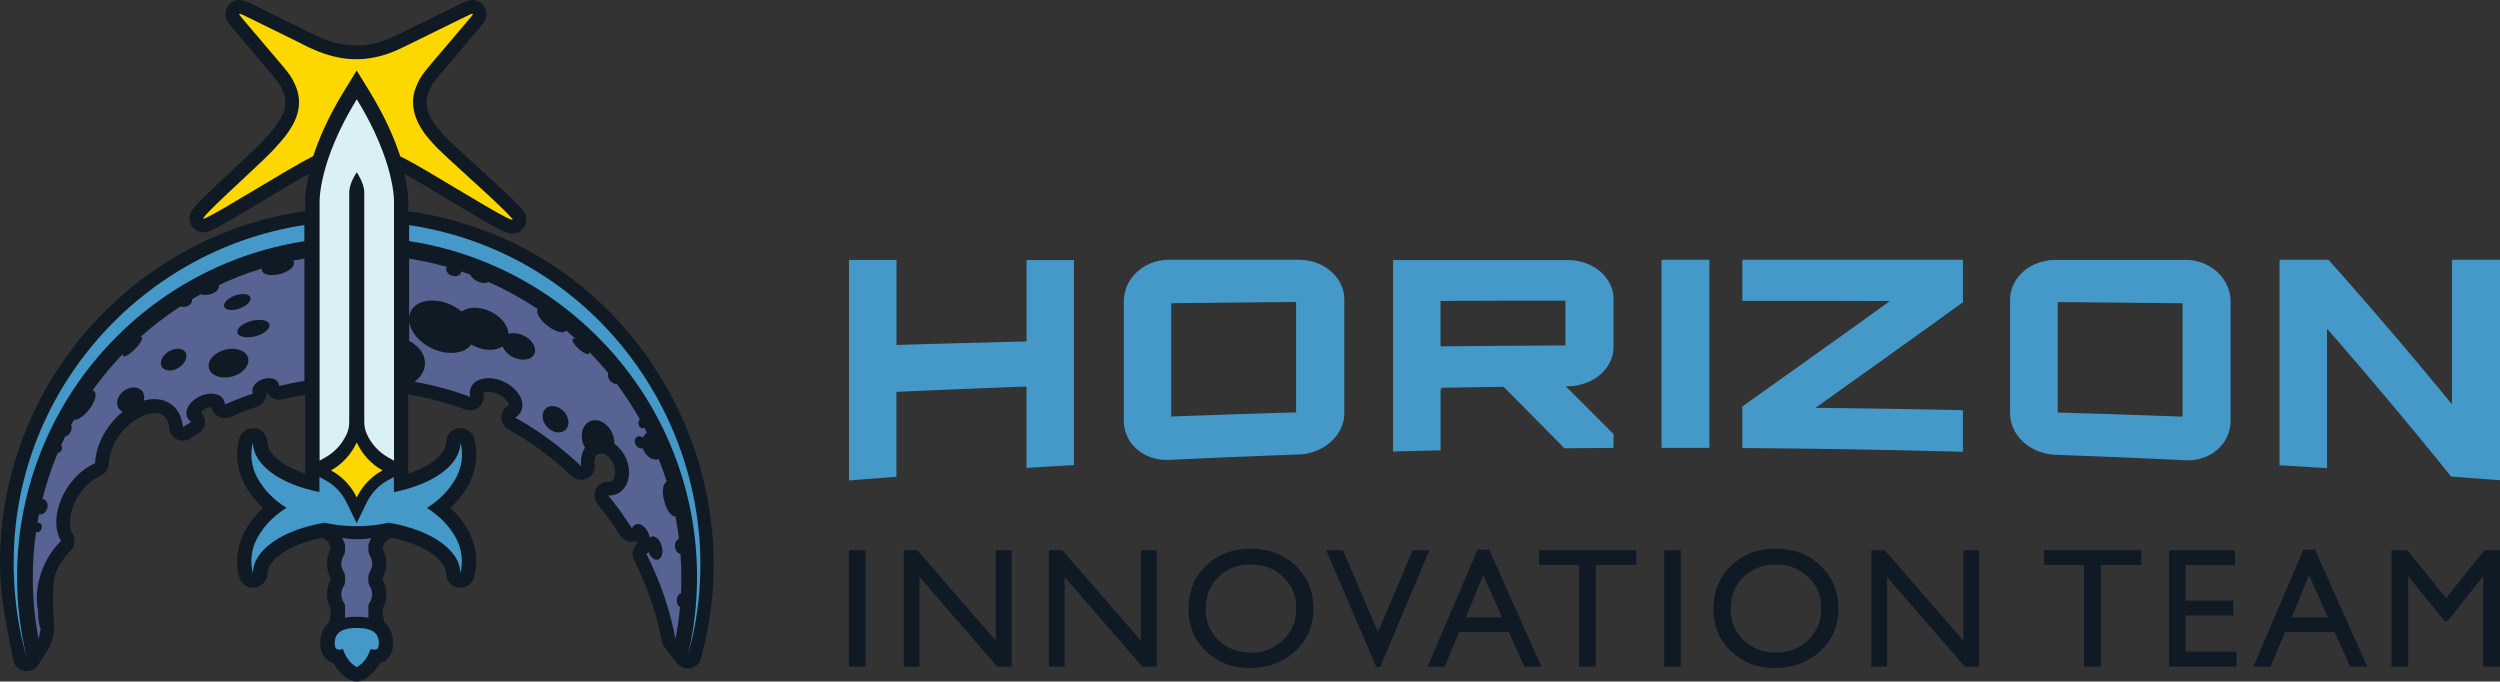 <?xml version="1.0" encoding="UTF-8"?><svg id="Layer_2" xmlns="http://www.w3.org/2000/svg" viewBox="0 0 812.59 221.52"><rect x="0" y="0" width="812.59" height="221.52" fill="#333333" stroke="none"/><g id="Exports"><g id="logo_-_combomark_-_Horizon_-_hoz_stack"><path id="base" d="M212.41,118.91c-18.26-27.45-46.24-45.25-78.78-50.13-.31-.05-.63-.06-.94-.04v-3.02c0-.28.07-3.57-1.24-9.2,3.05,1.67,8.43,4.89,13.69,8.04,7.32,4.38,14.23,8.52,17.48,10.11,1.17.56,2.58,1.24,4.04,1.24,1.01,0,2.05-.33,3.02-1.27,1.38-1.32,1.77-3.34.99-5.14l-.21-.49-.32-.42c-1.8-2.39-6.72-6.91-14.61-14.08-4.82-4.38-10.28-9.35-11.65-11.01l-.21-.24c-2.55-2.68-6.51-7.95-4.41-13.19.98-2.62,2.09-3.93,4.54-6.8l11.36-13.37c2.09-2.47,3.63-4.28,2.69-6.84h0c-.34-1.14-1.16-2.08-2.25-2.57l-.18-.08c-2.12-.94-3.64-.2-6.98,1.44l-17.83,8.76c-2.74,1.35-5.1,2.52-8.02,3.26-2.23.6-4.36.9-6.43.93h-.47c-5.85-.01-11.22-2.12-17.11-5.27l-15.66-7.7c-3.31-1.62-5.02-2.46-7.17-1.32h0c-1.18.55-2.03,1.61-2.32,2.87l-.04.16c-.54,2.38.7,3.84,2.75,6.26l10.09,11.88c.54.65,1.04,1.23,1.5,1.77,2.14,2.51,3.12,3.66,4.11,5.92,1.71,3.87,1.49,7.93-5.21,15.15l-.15.17c-1.6,1.92-6.7,6.67-11.21,10.87-5.48,5.11-10.66,9.93-12.56,12.32l-.26.36c-1.43,2.22-.86,4.34.15,5.59.5.61,2.36,2.51,5.62,1.26l.24-.1c3.1-1.4,9.56-5.26,17.04-9.74,5.3-3.17,10.73-6.41,14.9-8.74-1.31,5.6-1.25,8.85-1.24,9.05v3.14c-.31-.02-.63,0-.94.04-27.83,4.24-53.21,18.6-71.44,40.45C8.38,131.29-1.11,159.17.1,187.68c.3,8.73,4.08,26.25,4.24,26.99.38,1.76,1.78,3.11,3.55,3.43.26.05.53.07.79.07,1.5,0,2.91-.76,3.74-2.05l2.85-4.45c.94-1.47,1.59-3.05,1.91-4.57.01-.05.03-.13.04-.19.29-1.38.4-2.77.31-4.13-.78-12.07.18-15.54.49-16.31,1.17-2.91,2.86-5.48,4.89-7.44,1.49-1.44,1.79-3.72.72-5.49-1.51-2.5-1.29-7.68,2.05-12.73,1.86-2.81,4.3-4.98,6.88-6.12,1.57-.7,2.72-2.14,2.78-3.86.09-3.12,1.44-6.67,3.69-9.72.36-.49.77-.93,1.16-1.39,5.2-5.57,9.96-5.53,10.91-5.46.68.1,1.36.33,1.96.77,1.4,1.03,1.85,2.82,1.97,4.15.09.97.48,1.91,1.14,2.62,1.58,1.69,4.06,1.88,5.83.64.79-.55,1.64-1,2.46-1.5,1.32-.79,2.14-2.22,2.15-3.76.01-1.22-.48-2.38-1.33-3.21.28-.34.77-.78,1.51-1.13.8-.38,1.49-.45,1.93-.45.33,1.59,1.52,2.95,3.22,3.41,1.03.28,2.12.12,3.09-.31,2.77-1.23,5.65-2.35,8.59-3.33,1.21-.4,2.17-1.33,2.66-2.5.28-.66.39-1.37.33-2.08.05-.02.11-.05.17-.07.53,1.04,1.48,1.87,2.72,2.25.77.23,1.58.21,2.36.02,2.33-.57,4.81-1.06,7.35-1.48v25.65c-8.09-2.65-12.29-6.83-12.3-10.14,0-2.34-1.74-4.31-4.05-4.62-2.32-.31-4.5,1.15-5.11,3.41-1.3,4.82-.68,10.17,1.71,14.73,1.56,2.89,3.58,5.49,6.03,7.77-2.46,2.29-4.49,4.89-6.06,7.81-2.37,4.51-2.99,9.87-1.69,14.69.61,2.26,2.79,3.72,5.11,3.41,2.32-.31,4.05-2.28,4.05-4.62,0-4.01,6.25-9.3,17.85-11.58.97.57,1.85,1.24,2.05,1.59.2.57.43,1.08.68,1.54v.6c-.8,1.43-1.22,3.04-1.22,4.68s.43,3.3,1.22,4.68v.59c-.8,1.43-1.22,3.03-1.22,4.68s.41,3.2,1.22,4.66v.77c-.11,1.38-.27,2.69-.42,3.51-1.93,1.68-2.97,4.09-2.97,6.95,0,2.42.79,4.28,2.33,5.5.64.51,1.31.83,1.97,1.01,1.3,2.34,3.11,4.17,5.32,5.37.69.38,1.46.57,2.22.57s1.53-.19,2.22-.57c2.21-1.2,4.01-3.03,5.32-5.37.66-.19,1.33-.51,1.97-1.02,1.55-1.23,2.33-3.08,2.33-5.5,0-2.85-1.04-5.25-2.95-6.94-.17-.91-.35-2.37-.44-3.66v-.61c.8-1.43,1.22-3.03,1.22-4.69s-.43-3.3-1.22-4.69v-.58c.8-1.42,1.22-3.03,1.22-4.69s-.42-3.27-1.22-4.69v-.57c.25-.44.46-.91.62-1.4.24-.41,1.16-1.13,2.16-1.74,11.58,2.29,17.81,7.57,17.81,11.58,0,2.34,1.74,4.31,4.05,4.62,2.32.31,4.5-1.15,5.11-3.41,1.3-4.82.68-10.17-1.71-14.73-1.56-2.89-3.58-5.49-6.03-7.77,2.46-2.29,4.49-4.89,6.06-7.81,2.37-4.51,2.99-9.87,1.69-14.69-.61-2.26-2.79-3.72-5.11-3.41-2.32.31-4.05,2.28-4.05,4.62,0,3.32-4.21,7.49-12.31,10.14v-25.94c.4.21.83.38,1.3.46,5.84,1.03,11.6,2.59,17.12,4.62,1.18.43,2.5.45,3.63-.1,1.92-.94,2.86-3.02,2.4-5-.04-.16-.03-.26-.05-.24.28-.34,2.3-.86,4.92.41,2.62,1.28,3.45,3.19,3.38,3.57,0,0-.04.04-.14.1-.68.4-1.31.93-1.69,1.62-1.28,2.35-.36,4.99,1.69,6.13,7.4,4.12,14.28,9.19,20.44,15.06,1.14,1.08,2.75,1.62,4.27,1.23,2.24-.57,3.61-2.68,3.33-4.86-.14-1.14.04-2.24.48-2.97.69-.6,2.33-1.2,3.95.35.03.03.07.07.1.1.24.24.48.53.71.87.05.07.1.09.15.15.23.33.45.7.65,1.13.63,1.39.82,2.89.52,4.12-.12.5-.43,1.38-1.16,1.71-.22.1-.47.15-.77.12-2.16-.13-4.15,1.33-4.62,3.57-.28,1.34.16,2.73,1.02,3.79,2.58,3.16,4.98,6.5,7.15,9.93.75,1.18,1.95,2.06,3.33,2.22.74.09,1.45,0,2.1-.25.07.28.18.55.3.81-1.55,1.32-2.03,3.55-1.09,5.4,4.21,8.3,7.25,17.13,9.01,26.25.11.78.42,1.52.91,2.14l4.07,5.15c.85,1.08,2.14,1.69,3.48,1.69.27,0,.54-.02.81-.07,1.62-.3,2.94-1.47,3.43-3.04.02-.06.05-.18.07-.23,0,0,0-.01,0-.02h0s0-.04.01-.06c.1-.36.34-1.24.63-2.51,7.93-31.38,2.04-65.08-16.17-92.45ZM108.1,198.77h0c.05.07.1.13.14.2-.05-.06-.1-.13-.15-.2ZM123.74,198.88c.04-.05.08-.11.12-.16h0c-.04.06-.08.11-.12.16Z" style="fill:#101a24;"/><g id="sword"><g id="moon"><path d="M132.98,73.36v5c8.97,1.37,17.7,3.84,26.12,7.4,13.15,5.56,24.96,13.53,35.11,23.67,10.14,10.14,18.11,21.95,23.67,35.11,5.76,13.62,8.68,28.08,8.68,42.99,0,8.62-.98,17.08-2.92,25.32,17.4-62.38-23.38-129.58-90.66-139.68v.18Z" style="fill:#4499c9;"/><path d="M4.54,187.53c.31,9.04,1.74,17.81,4.14,26.2-2.07-8.52-3.13-17.28-3.13-26.2,0-14.91,2.92-29.37,8.68-42.99,5.56-13.15,13.53-24.97,23.67-35.11,10.14-10.14,21.95-18.11,35.11-23.67,8.35-3.53,17.03-5.99,25.92-7.37v-5.25C44.02,81.5,2.11,130.38,4.54,187.53Z" style="fill:#4499c9;"/><path d="M221.34,192.8c.08-1.64.12-3.3.12-4.96,0-2.61-.1-5.2-.29-7.77-.9-.14-1.66-1.1-1.77-2.33-.11-1.2.45-2.27,1.29-2.59-.3-2.46-.68-4.89-1.14-7.29-1.27.19-2.89-2.01-3.67-5.03-.8-3.09-.41-5.86.86-6.21-.78-2.5-1.65-4.96-2.61-7.37-1.85.6-4.05-.72-5.01-3.05-.07-.17-.13-.33-.18-.5-.76.25-1.71-.15-2.24-1.01-.61-.98-.46-2.18.33-2.67.59-.37,1.36-.25,1.98.23.27-.66.7-1.22,1.27-1.58-.28-.56-.56-1.12-.85-1.67-.12.1-.26.16-.41.19-.65.12-1.31-.47-1.47-1.33-.12-.63.06-1.22.43-1.55-2.25-4-4.75-7.83-7.49-11.48-.66.02-1.41-.28-2.01-.88-.79-.79-1.06-1.86-.75-2.63-1.97-2.4-4.04-4.71-6.21-6.93.07.26.07.47-.05.6-.41.45-1.93-.28-3.39-1.61-1.47-1.34-2.33-2.78-1.92-3.23.17-.18.53-.16.99.01-1.02-.93-2.07-1.84-3.12-2.73-.02.03-.04.07-.06.1-.81,1.05-3.52.3-6.05-1.67-2.48-1.93-3.86-4.32-3.14-5.39-5.05-3.39-10.42-6.34-16.04-8.82-.91.54-2.43.44-3.86-.35-.98-.54-1.7-1.3-2.07-2.06-.96-.35-1.92-.69-2.88-1.02,0,.14-.03.28-.08.41-.35,1-1.71,1.43-3.02.96-1.31-.47-2.09-1.65-1.74-2.65.03-.07.07-.13.1-.2-3.98-1.13-8.06-2.02-12.22-2.68v18.94c.07-.6.23-1.18.5-1.74,1.87-3.83,7.91-4.72,13.48-2,1.15.56,2.19,1.24,3.1,1.99,2.18-1.6,5.92-1.68,9.44.04,3.44,1.68,5.66,4.58,5.83,7.24,1.37-.45,3.18-.29,4.91.55,2.83,1.38,4.35,4.07,3.41,6.02-.95,1.94-4.01,2.4-6.84,1.02-1.73-.84-2.96-2.18-3.45-3.53-2.2,1.5-5.85,1.54-9.29-.14-.31-.15-.61-.31-.89-.48-2.29,3.11-7.82,3.69-12.97,1.17-4.12-2.01-6.83-5.43-7.21-8.63v6.3c3.13,1.67,5.15,4.28,5.15,7.22,0,2.33-1.27,4.45-3.36,6.07,6.22,1.1,12.26,2.74,18.05,4.89-.26-1.12-.18-2.22.3-3.2,1.5-3.08,6.36-3.8,10.84-1.61,4.48,2.19,6.9,6.46,5.4,9.54-.42.85-1.09,1.51-1.94,1.99,7.83,4.36,15.05,9.71,21.48,15.85-.28-2.27.16-4.43,1.22-6.05-.11-.2-.22-.42-.32-.63-1.47-3.23-.61-6.79,1.92-7.94,2.53-1.15,5.77.54,7.24,3.77.54,1.18.76,2.4.71,3.54,1.51,1.06,2.83,2.62,3.72,4.56,2.17,4.77.9,10.01-2.84,11.71-.91.41-1.88.57-2.87.52,2.78,3.39,5.35,6.96,7.69,10.68.34-.69.84-1.18,1.48-1.35,1.67-.44,3.61,1.44,4.33,4.19.02.06.03.11.04.17.18-.16.38-.27.61-.33,1.25-.33,2.71,1.08,3.26,3.15.55,2.07-.02,4.02-1.28,4.35-1.12.3-2.41-.81-3.06-2.53-.19.28-.41.51-.66.68,4.37,8.6,7.59,17.89,9.46,27.65.65-3.38,1.13-6.81,1.45-10.29-.55-.41-.95-1.14-1.02-2.01-.11-1.23.48-2.31,1.35-2.61ZM183.8,139.74c-1.5,1.4-4.16.98-5.94-.94-1.78-1.91-2.01-4.6-.52-5.99,1.5-1.4,4.16-.98,5.94.94,1.78,1.91,2.01,4.6.52,5.99Z" style="fill:#576392;"/><path d="M95.28,84.74c.12.15.22.32.26.51.35,1.38-1.69,3.09-4.56,3.83-2.88.74-5.49.23-5.85-1.15-.05-.21-.05-.43,0-.65-4.82,1.47-9.49,3.27-13.99,5.38,0,.02.01.04.02.06.25,1.3-1.22,2.67-3.28,3.06-.96.18-1.89.12-2.62-.14-.97.53-1.92,1.08-2.87,1.64,0,.03.02.05.02.07.2,1.04-.75,2.09-2.12,2.35-.59.11-1.15.05-1.62-.13-4.62,3-9,6.35-13.08,10.01.22-.04.4-.03.5.07.44.44-.57,2.16-2.25,3.85-1.68,1.68-3.41,2.69-3.85,2.25-.14-.14-.12-.42,0-.78-3.58,3.72-6.89,7.7-9.9,11.92.19.03.36.1.5.21,1.05.81.3,3.52-1.67,6.05-1.68,2.15-3.69,3.47-4.9,3.32-.31.54-.61,1.09-.9,1.64.29.66.24,1.56-.21,2.37-.42.75-1.07,1.26-1.73,1.41-.45.93-.89,1.86-1.31,2.8.3.45.41.99.22,1.5-.21.57-.73.95-1.33,1.05-2.02,4.82-3.69,9.83-4.98,14.99.13,0,.27.02.4.05,1.02.29,1.54,1.61,1.16,2.95s-1.51,2.2-2.53,1.91c-.04-.01-.08-.04-.12-.05-.19.96-.37,1.92-.53,2.88.2-.07.41-.1.61-.04.64.18.96,1.01.73,1.85-.24.84-.95,1.38-1.58,1.2-.07-.02-.14-.05-.21-.09-.69,4.88-1.06,9.87-1.06,14.94,0,6.79.65,13.44,1.88,19.87.2-1.06.43-2.1.66-3.15-.51-1.55-.8-3.27-.8-5.11,0-.19.01-.38.02-.57-.91-4.13-.49-9.14,1.49-14.07,1.45-3.61,3.54-6.67,5.93-8.98-2.6-4.32-1.91-11.33,2.15-17.47,2.45-3.69,5.66-6.39,8.93-7.8.15-3.86,1.67-8.19,4.55-12.09,1.34-1.81,2.85-3.37,4.46-4.66-.51-.22-.96-.55-1.29-1.01-1.2-1.66-.45-4.25,1.67-5.78,2.12-1.53,4.81-1.42,6.01.24.6.84.71,1.91.4,2.96,3.32-.91,6.53-.58,8.99,1.23,2.24,1.65,3.48,4.28,3.76,7.35.9-.57,1.81-1.12,2.72-1.67-.56-.35-1.01-.82-1.29-1.4-1.07-2.25.72-5.34,4-6.9,3.28-1.56,6.81-1,7.88,1.25.21.44.31.92.31,1.41,2.97-1.32,6.02-2.51,9.14-3.56-.03-.07-.06-.13-.09-.2-.58-1.61.86-3.6,3.2-4.44,2.35-.84,4.72-.22,5.29,1.4.09.25.13.51.12.77,2.69-.66,5.43-1.2,8.2-1.64v-39.75c-1.22.2-2.44.41-3.65.65ZM58.09,119.51c-2.11,1.32-4.56,1.22-5.47-.23-.91-1.45.07-3.7,2.18-5.02,2.11-1.32,4.56-1.22,5.47.23.91,1.45-.07,3.7-2.18,5.02ZM76.37,96.06c2.35-.84,4.59-.57,5.01.59.42,1.17-1.15,2.79-3.49,3.63-2.35.84-4.59.57-5.01-.59-.42-1.17,1.15-2.8,3.49-3.63ZM75.43,122.39c-3.51.93-6.87-.27-7.51-2.68-.64-2.41,1.69-5.12,5.2-6.04,3.51-.93,6.87.27,7.51,2.68s-1.69,5.12-5.2,6.04ZM83.02,109.29c-2.88.74-5.49.23-5.85-1.15-.35-1.38,1.69-3.09,4.56-3.83,2.88-.74,5.49-.23,5.85,1.15.35,1.38-1.69,3.09-4.56,3.83Z" style="fill:#576392;"/></g><g id="star"><path d="M166.61,71.27c-3.17-4.2-22.79-20.87-26.14-24.95-4.82-5.08-7.84-11.58-5.34-17.8,1.44-3.85,3.2-5.59,6.55-9.58,3.11-3.65,6.5-7.65,9.56-11.25,1.53-1.8,2.54-2.94,2.44-3.17-.08-.27-1.46.44-3.87,1.62-4.63,2.27-12.63,6.21-17.03,8.37-2.95,1.45-5.63,2.79-9.01,3.66-10.09,2.72-18.36.04-27.12-4.65-4.89-2.41-10.34-5.08-15.14-7.44-2.18-1.07-3.5-1.73-3.72-1.6-.26.12.66,1.16,2.16,2.93,3.09,3.63,6.56,7.72,9.71,11.42,3.17,3.79,4.76,5.32,6.27,8.74,3.27,7.37-.12,13.61-6.01,19.96-3.65,4.37-20.39,18.95-23.7,23.11-.32.49-.1.5.45.29,5.67-2.56,26.21-15.66,35.15-20.21,1.86-5.7,4.91-12.81,9.95-21.02l4.17-6.79,4.17,6.79c5.07,8.26,8.13,15.41,9.99,21.12.6.29,1.2.59,1.78.9,5.35,2.63,26.72,16.03,32.67,18.94,1.56.75,2.24,1.03,2.05.59Z" style="fill:#fdd700;"/></g><g id="straight_blade"><path d="M115.96,32.27c-12.52,20.4-12.08,33.29-12.08,33.29v84.17l1.91-1.08c3-1.69,5.36-4.26,6.84-7.44.58-1.25.88-2.6.88-3.99V62.51c0-3,2.45-6.51,2.45-6.51,0,0,2.44,3.51,2.44,6.51v74.82c.02,1.34.32,2.66.89,3.88.74,1.59,1.7,3.03,2.85,4.28,1.15,1.25,2.49,2.32,3.99,3.16l1.93,1.09v-84.18s.44-12.9-12.08-33.29Z" style="fill:#dbf0f5;"/></g><path id="grip" d="M120.24,185.79c.46-.75.73-1.63.73-2.58s-.26-1.82-.73-2.58c-.32-.52-.5-1.18-.5-1.85v-1.09c0-.68.18-1.34.5-1.86.18-.29.31-.6.43-.92-2.17.38-5.32.58-9.45-.06.12.34.27.67.45.98.32.52.49,1.18.49,1.86v1.09c0,.67-.17,1.33-.49,1.85-.46.75-.73,1.64-.73,2.58s.27,1.83.73,2.58c.32.53.49,1.18.49,1.86v1.09c0,.67-.17,1.33-.49,1.86-.46.75-.73,1.63-.73,2.58,0,1.1.37,2.12.98,2.94.17.21.24.51.24.82v3.86c1.11-.23,2.36-.34,3.79-.34s2.68.11,3.79.34v-3.86c0-.31.09-.61.25-.82.61-.83.97-1.84.97-2.94,0-.95-.26-1.83-.73-2.58-.32-.53-.5-1.18-.5-1.86v-1.09c0-.67.18-1.33.5-1.86Z" style="fill:#576392;"/><g id="hilt"><path d="M138.74,165.09c3.91-2.42,7.3-5.69,9.61-9.98,1.83-3.48,2.31-7.61,1.31-11.31,0,7.37-8.99,13.66-21.63,16.15v-4.9l-1.78.96-.2.11c-.4.22-.79.45-1.14.68-.11.07-.22.15-.33.22-.07.05-.13.09-.2.14-.24.17-.47.35-.7.53-.66.54-1.28,1.13-1.86,1.77,0,0,0,0-.01,0-1.02,1.13-1.9,2.42-2.58,3.82l-3.3,6.76-3.3-6.76c-.68-1.4-1.56-2.69-2.58-3.82,0,0,0,0-.01,0-.58-.64-1.19-1.24-1.86-1.78-.23-.18-.46-.36-.7-.53-.03-.02-.06-.04-.09-.06-.14-.1-.29-.2-.44-.3-.06-.04-.13-.08-.19-.12-.31-.2-.62-.39-.95-.56l-1.98-1.07v4.89c-12.63-2.49-21.61-8.78-21.62-16.15-1,3.7-.51,7.83,1.31,11.31,2.31,4.29,5.7,7.55,9.61,9.98-3.91,2.42-7.3,5.69-9.61,9.98-1.83,3.48-2.31,7.61-1.31,11.31,0-7.68,9.76-14.19,23.23-16.45,1.51.33,3.02.58,4.5.77,3.15.37,8.1.63,13.66-.25.93-.15,1.85-.32,2.79-.52,13.48,2.26,23.23,8.77,23.23,16.45,1-3.7.51-7.83-1.31-11.31-2.31-4.29-5.7-7.55-9.61-9.98Z" style="fill:#4499c9;"/></g><g id="Star_Core"><path d="M109.63,154.17c2.68,1.9,4.84,4.48,6.32,7.51,1.48-3.03,3.65-5.61,6.32-7.51.2-.14.4-.28.61-.42.46-.3.94-.58,1.43-.85-3.65-2.06-6.57-5.23-8.36-9.09-1.79,3.86-4.71,7.04-8.36,9.09.49.26.96.55,1.41.84.22.15.43.29.63.43Z" style="fill:#fdd700;"/></g><g id="pommel"><path d="M111.49,210.98c.61,1.91,1.87,4.46,4.47,5.87,2.59-1.41,3.86-3.96,4.47-5.87,1.65.39,2.72.36,2.72-1.92,0-3.97-3.22-4.95-7.18-4.95s-7.18.98-7.18,4.95c0,2.28,1.06,2.31,2.72,1.92Z" style="fill:#4499c9;"/></g></g><g id="txt_-_horizon"><path d="M349.08,84.44c0,1.4,0,2.77,0,4.11,0,1.33,0,2.64,0,3.91,0,1.27,0,2.51,0,3.73,0,1.22,0,2.41,0,3.58,0,1.17,0,2.32,0,3.45,0,1.13,0,2.25,0,3.35s0,2.19,0,3.27c0,1.08,0,2.14,0,3.21,0,1.06,0,2.12,0,3.17,0,1.05,0,2.11,0,3.16,0,1.05,0,2.11,0,3.17,0,1.06,0,2.13,0,3.21,0,1.08,0,2.16,0,3.27,0,1.1,0,2.22,0,3.35,0,1.13,0,2.28,0,3.45,0,1.17,0,2.36,0,3.58,0,1.22,0,2.46,0,3.73,0,1.27,0,2.57,0,3.91s0,2.7,0,4.11c-1.23.07-2.34.13-3.38.2s-2,.12-2.94.17c-.94.06-1.85.11-2.79.17-.94.06-1.9.11-2.94.18-1.04.06-2.15.13-3.38.21,0-1.32,0-2.57,0-3.74,0-1.18,0-2.3,0-3.37,0-1.08,0-2.11,0-3.12,0-1.01,0-2.01,0-3,0-.99,0-1.99,0-3,0-1.01,0-2.05,0-3.12,0-1.08,0-2.19,0-3.37,0-1.18,0-2.42,0-3.74-1.41.05-2.76.1-4.06.15-1.3.05-2.55.1-3.77.15s-2.39.09-3.53.14c-1.14.05-2.26.09-3.36.13-1.1.04-2.17.09-3.24.13s-2.12.09-3.18.13c-1.06.04-2.11.09-3.18.13-1.07.04-2.14.09-3.24.14s-2.21.09-3.36.14c-1.14.05-2.32.1-3.53.15-1.21.05-2.47.11-3.77.17-1.3.06-2.65.12-4.06.18,0,1.38,0,2.67,0,3.9,0,1.23,0,2.39,0,3.52s0,2.2,0,3.26c0,1.06,0,2.09,0,3.13,0,1.04,0,2.07,0,3.13,0,1.06,0,2.14,0,3.26s0,2.29,0,3.52c0,1.23,0,2.52,0,3.9-1.23.09-2.34.17-3.38.25s-2,.15-2.93.22c-.94.07-1.85.14-2.79.21s-1.9.15-2.93.23c-1.04.08-2.14.17-3.38.26v-12.03c0-1.25,0-2.48,0-3.68v-40.24c0-1.2,0-2.43,0-3.68v-12.03h15.43c0,1.38,0,2.67,0,3.9,0,1.23,0,2.39,0,3.52s0,2.2,0,3.26,0,2.09,0,3.13c0,1.04,0,2.07,0,3.13s0,2.14,0,3.26,0,2.29,0,3.52c0,1.23,0,2.52,0,3.9,1.41-.04,2.76-.08,4.06-.12,1.3-.04,2.55-.07,3.77-.11,1.21-.03,2.39-.07,3.53-.1,1.15-.03,2.26-.06,3.36-.09,1.1-.03,2.17-.06,3.24-.09,1.07-.03,2.12-.06,3.18-.09s2.11-.06,3.18-.08c1.07-.03,2.14-.06,3.24-.08,1.1-.03,2.21-.06,3.36-.09s2.32-.06,3.53-.09c1.21-.03,2.47-.06,3.77-.09,1.3-.03,2.65-.07,4.06-.1,0-1.32,0-2.57,0-3.74,0-1.18,0-2.3,0-3.37s0-2.11,0-3.12c0-1.01,0-2.01,0-3,0-.99,0-1.99,0-3,0-1.01,0-2.05,0-3.12,0-1.08,0-2.19,0-3.37,0-1.18,0-2.42,0-3.74h15.43Z" style="fill:#4499c9;"/><path d="M422.24,84.44c1.34,0,2.65.16,3.89.46,1.24.3,2.42.74,3.51,1.3,1.09.56,2.09,1.24,2.98,2.02s1.67,1.65,2.31,2.61c.64.96,1.15,1.99,1.49,3.08.35,1.09.53,2.25.53,3.44,0,1.34,0,2.63,0,3.86,0,1.23,0,2.42,0,3.56,0,1.14,0,2.25,0,3.33,0,1.08,0,2.13,0,3.16,0,1.03,0,2.05,0,3.06,0,1.01,0,2.02,0,3.03,0,1.01,0,2.03,0,3.06,0,1.03,0,2.08,0,3.16,0,1.08,0,2.18,0,3.33,0,1.14,0,2.33,0,3.56,0,1.23,0,2.52,0,3.86,0,1.02-.14,2.02-.4,2.98-.26.96-.64,1.88-1.12,2.75-.48.87-1.07,1.69-1.75,2.45-.68.76-1.45,1.45-2.29,2.07-.84.62-1.76,1.16-2.74,1.61-.98.45-2.01.82-3.09,1.08-1.08.26-2.2.42-3.36.46-1.41.05-2.76.1-4.05.15-1.3.05-2.55.09-3.76.14-1.21.05-2.38.09-3.53.14-1.14.04-2.26.09-3.35.13-1.09.04-2.17.09-3.23.13-1.06.04-2.12.09-3.18.13s-2.11.09-3.18.13c-1.06.05-2.14.09-3.23.14-1.09.05-2.21.1-3.35.15-1.14.05-2.32.1-3.53.16-1.21.06-2.46.11-3.76.17-1.3.06-2.65.12-4.05.19-1.36.07-2.68-.04-3.92-.29s-2.43-.65-3.52-1.18c-1.09-.53-2.09-1.19-2.98-1.96-.89-.77-1.66-1.65-2.3-2.62-.64-.97-1.14-2.03-1.48-3.16-.34-1.13-.52-2.33-.52-3.58,0-1.41,0-2.75,0-4.05,0-1.29,0-2.53,0-3.73,0-1.2,0-2.36,0-3.49,0-1.13,0-2.23,0-3.31,0-1.08,0-2.15,0-3.21,0-1.06,0-2.11,0-3.17s0-2.13,0-3.21c0-1.08,0-2.18,0-3.31,0-1.13,0-2.29,0-3.49,0-1.2,0-2.44,0-3.73s0-2.64,0-4.05c0-1.07.14-2.11.39-3.11.25-1,.63-1.96,1.11-2.86.48-.9,1.06-1.74,1.74-2.51.67-.77,1.44-1.47,2.28-2.09.84-.62,1.76-1.15,2.74-1.59.98-.44,2.02-.78,3.1-1.01,1.09-.23,2.22-.35,3.39-.35h42.2ZM380.68,135.38c1.35-.05,2.65-.1,3.9-.14,1.25-.05,2.45-.09,3.62-.13,1.17-.04,2.29-.08,3.39-.12,1.1-.04,2.17-.08,3.22-.11,1.05-.04,2.09-.07,3.11-.11,1.02-.03,2.04-.07,3.06-.1s2.03-.07,3.06-.1c1.02-.03,2.06-.07,3.11-.1,1.05-.03,2.12-.07,3.22-.1,1.1-.03,2.23-.07,3.39-.1,1.17-.03,2.37-.07,3.62-.11,1.25-.04,2.55-.07,3.9-.11,0-1.44,0-2.8,0-4.11,0-1.31,0-2.55,0-3.76,0-1.21,0-2.37,0-3.5,0-1.13,0-2.24,0-3.33,0-1.09,0-2.17,0-3.24,0-1.08,0-2.15,0-3.24,0-1.09,0-2.2,0-3.33,0-1.13,0-2.3,0-3.5s0-2.45,0-3.76c0-1.31,0-2.67,0-4.11-1.35.01-2.65.02-3.9.03-1.25.01-2.45.02-3.62.03-1.17,0-2.29.02-3.39.03-1.1,0-2.17.02-3.22.03-1.05,0-2.09.02-3.11.03-1.02,0-2.04.02-3.06.03s-2.03.02-3.05.03-2.06.02-3.11.03-2.12.02-3.22.03c-1.1.01-2.23.02-3.39.03-1.17.01-2.37.02-3.62.04-1.25.01-2.55.03-3.9.04,0,1.34,0,2.62,0,3.85,0,1.23,0,2.41,0,3.55s0,2.24,0,3.32c0,1.07,0,2.12,0,3.15,0,1.03,0,2.04,0,3.05,0,1.01,0,2.01,0,3.02,0,1.01,0,2.02,0,3.05,0,1.03,0,2.08,0,3.15,0,1.07,0,2.18,0,3.32,0,1.14,0,2.32,0,3.55,0,1.23,0,2.51,0,3.85Z" style="fill:#4499c9;"/><path d="M524.45,112.9c0,1.15-.19,2.26-.53,3.32s-.86,2.07-1.5,3c-.65.93-1.43,1.79-2.33,2.56s-1.91,1.44-3.01,1.99c-1.1.56-2.29,1-3.54,1.3-1.25.3-2.57.47-3.93.48-.28,0-.42,0-.7,0,.73.72,1.46,1.46,2.2,2.19.74.74,1.48,1.48,2.23,2.22.75.74,1.5,1.49,2.25,2.24.75.75,1.5,1.5,2.25,2.24.75.75,1.49,1.5,2.24,2.24.74.74,1.48,1.48,2.21,2.22.73.74,1.45,1.47,2.16,2.19,0,.9,0,1.58,0,2.25,0,.68,0,1.35,0,2.25-1.27,0-2.42.01-3.49.02-1.07,0-2.07.01-3.03.02s-1.91.02-2.88.02c-.97,0-1.96.02-3.03.03-1.07,0-2.22.02-3.49.03-.99-1-1.92-1.93-2.8-2.82-.88-.89-1.72-1.73-2.52-2.54-.8-.81-1.58-1.59-2.34-2.36-.76-.77-1.5-1.51-2.24-2.26-.74-.75-1.49-1.5-2.24-2.27-.76-.77-1.53-1.55-2.34-2.36-.8-.81-1.64-1.66-2.52-2.55-.88-.89-1.81-1.83-2.8-2.83-1.37.02-2.62.04-3.8.06-1.18.02-2.28.04-3.34.05-1.06.02-2.09.03-3.11.05-1.03.02-2.05.04-3.11.05-1.06.02-2.17.04-3.34.06-1.18.02-2.43.05-3.8.07.2,0,.3.17.3.51,0,0-.2,0-.3-.08,0,1.33,0,2.54,0,3.68,0,1.14,0,2.21,0,3.24,0,1.03,0,2.02,0,3.02,0,.99,0,1.99,0,3.02,0,1.03,0,2.1,0,3.24,0,1.14,0,2.36,0,3.68-1.23.03-2.35.05-3.38.08-1.04.02-2,.05-2.94.07s-1.85.04-2.79.07c-.94.02-1.9.05-2.94.07-1.04.03-2.15.06-3.38.09,0-1.38,0-2.73,0-4.04,0-1.31,0-2.59,0-3.83,0-1.25,0-2.46,0-3.65,0-1.19,0-2.36,0-3.5,0-1.14,0-2.27,0-3.37,0-1.11,0-2.19,0-3.27,0-1.08,0-2.14,0-3.19,0-1.05,0-2.1,0-3.14,0-1.04,0-2.08,0-3.12,0-1.04,0-2.08,0-3.12,0-1.04,0-2.09,0-3.14,0-1.05,0-2.12,0-3.19,0-1.08,0-2.16,0-3.27,0-1.11,0-2.23,0-3.37,0-1.14,0-2.31,0-3.5,0-1.19,0-2.41,0-3.65,0-1.25,0-2.52,0-3.83,0-1.31,0-2.66,0-4.04,1.42,0,2.8,0,4.14,0h3.9c1.27,0,2.5,0,3.7,0h10.24c1.09,0,2.16,0,3.24,0h9.64c1.09,0,2.19,0,3.3,0h14.54c1.34,0,2.71,0,4.13,0,1.36,0,2.68.16,3.93.45,1.25.3,2.44.73,3.54,1.28,1.1.55,2.11,1.22,3,1.98.9.76,1.68,1.62,2.32,2.55.64.93,1.15,1.94,1.5,3s.53,2.17.53,3.32c0,1.26,0,2.4,0,3.46,0,1.06,0,2.05,0,3.01,0,.96,0,1.9,0,2.86,0,.96,0,1.95,0,3.01,0,1.06,0,2.2,0,3.46ZM468.2,112.58c1.35-.01,2.65-.03,3.9-.04,1.25-.01,2.45-.02,3.62-.03,1.17-.01,2.29-.02,3.39-.03,1.1,0,2.17-.02,3.23-.03,1.05,0,2.09-.02,3.11-.02,1.02,0,2.04-.02,3.06-.02,1.02,0,2.03-.01,3.06-.02,1.02,0,2.06-.01,3.11-.02,1.05,0,2.12-.01,3.23-.02,1.1,0,2.23-.01,3.39-.02,1.17,0,2.37-.01,3.62-.02s2.55-.01,3.9-.02c0-1.46,0-2.73,0-3.91s0-2.27,0-3.37,0-2.18,0-3.37c0-1.18,0-2.46,0-3.91-1.35,0-2.65,0-3.9,0s-2.45,0-3.62,0c-1.17,0-2.29,0-3.39,0-1.1,0-2.17,0-3.22,0-1.05,0-2.09,0-3.11,0-1.02,0-2.04,0-3.06.01s-2.03,0-3.06.01-2.06,0-3.11.01c-1.05,0-2.12,0-3.22.01-1.1,0-2.23,0-3.39.01s-2.37.01-3.62.02c-1.25,0-2.55.01-3.9.02,0,1.18,0,2.24,0,3.23s0,1.91,0,2.8c0,.89,0,1.77,0,2.66,0,.89,0,1.81,0,2.8,0,.99,0,2.05,0,3.23Z" style="fill:#4499c9;"/><path d="M540.08,84.44h15.53c0,1.44,0,2.83,0,4.19,0,1.36,0,2.68,0,3.97,0,1.29,0,2.55,0,3.78,0,1.23,0,2.43,0,3.61,0,1.18,0,2.34,0,3.48,0,1.14,0,2.26,0,3.37,0,1.11,0,2.21,0,3.3,0,1.09,0,2.17,0,3.25,0,1.08,0,2.16,0,3.24,0,1.08,0,2.16,0,3.25,0,1.09,0,2.19,0,3.3,0,1.11,0,2.23,0,3.37,0,1.14,0,2.3,0,3.48,0,1.18,0,2.38,0,3.61,0,1.23,0,2.49,0,3.78,0,1.29,0,2.61,0,3.97,0,1.36,0,2.76,0,4.19-1.24,0-2.36,0-3.41,0-1.04,0-2.01,0-2.96,0-.94,0-1.86,0-2.81,0-.94,0-1.91,0-2.96,0-1.04,0-2.16,0-3.41,0,0-1.44,0-2.83,0-4.19s0-2.68,0-3.97v-3.77c0-1.23,0-2.43,0-3.61s0-2.34,0-3.48v-6.67c0-1.09,0-2.17,0-3.25v-3.24c0-1.08,0-2.16,0-3.25v-3.3c0-1.11,0-2.23,0-3.37v-3.48c0-1.18,0-2.38,0-3.61s0-2.49,0-3.77v-3.97c0-1.36,0-2.75,0-4.19Z" style="fill:#4499c9;"/><path d="M566.36,84.44h71.66c0,1.38,0,2.58,0,3.7,0,1.12,0,2.15,0,3.19,0,1.03,0,2.07,0,3.19s0,2.33,0,3.7c-1.13.82-2.22,1.61-3.29,2.38s-2.1,1.52-3.11,2.25c-1.01.73-2,1.44-2.96,2.14-.96.7-1.91,1.37-2.83,2.04-.93.67-1.83,1.32-2.73,1.96-.89.64-1.77,1.27-2.65,1.9-.87.62-1.73,1.24-2.59,1.85s-1.7,1.22-2.55,1.83c-.85.61-1.69,1.21-2.54,1.82-.85.61-1.7,1.21-2.55,1.82-.86.61-1.72,1.22-2.59,1.85-.87.62-1.75,1.25-2.65,1.89-.89.64-1.8,1.28-2.73,1.94-.93.66-1.87,1.33-2.83,2.02s-1.95,1.39-2.96,2.11c-1.01.72-2.05,1.46-3.12,2.21-1.07.76-2.16,1.53-3.29,2.34,1.37.01,2.69.03,3.97.04,1.28.01,2.52.03,3.72.04,1.2.01,2.37.03,3.51.04,1.14.01,2.25.03,3.34.04,1.09.01,2.16.03,3.22.05,1.06.02,2.1.03,3.13.05,1.04.02,2.06.03,3.09.05,1.03.02,2.06.03,3.09.05,1.04.02,2.08.03,3.13.05,1.06.02,2.13.04,3.22.06,1.09.02,2.2.04,3.34.06,1.14.02,2.31.04,3.51.07,1.2.02,2.44.05,3.72.08s2.6.05,3.97.08c0,1.35,0,2.53,0,3.63s0,2.11,0,3.13c0,1.01,0,2.03,0,3.13,0,1.1,0,2.28,0,3.63-1.43-.04-2.83-.08-4.2-.11-1.37-.04-2.7-.07-4-.1-1.3-.03-2.58-.06-3.83-.09s-2.48-.06-3.68-.09c-1.2-.03-2.39-.05-3.55-.08-1.16-.03-2.31-.05-3.45-.07-1.13-.02-2.25-.05-3.36-.07-1.11-.02-2.21-.04-3.29-.06-1.09-.02-2.17-.04-3.25-.06-1.08-.02-2.15-.04-3.23-.06-1.08-.02-2.15-.04-3.23-.05-1.08-.02-2.16-.03-3.25-.05-1.09-.02-2.19-.03-3.3-.05-1.11-.02-2.23-.03-3.36-.05-1.13-.01-2.28-.03-3.45-.04-1.17-.01-2.35-.03-3.55-.04-1.2-.01-2.43-.03-3.68-.04-1.25-.01-2.53-.02-3.83-.04-1.31-.01-2.64-.02-4.01-.03-1.37-.01-2.76-.02-4.2-.03,0-1.35,0-2.53,0-3.63s0-2.11,0-3.12c0-1.01,0-2.03,0-3.13,0-1.1,0-2.28,0-3.63,1.13-.8,2.23-1.58,3.29-2.34,1.07-.76,2.1-1.5,3.12-2.22,1.01-.72,2-1.42,2.96-2.11.96-.69,1.91-1.36,2.83-2.02.93-.66,1.83-1.31,2.73-1.94.89-.64,1.78-1.26,2.65-1.89s1.73-1.23,2.59-1.84c.86-.61,1.7-1.22,2.55-1.82.85-.6,1.69-1.21,2.54-1.81s1.7-1.21,2.55-1.82c.86-.61,1.72-1.23,2.59-1.85.87-.62,1.75-1.25,2.65-1.89.89-.64,1.8-1.29,2.73-1.95.93-.66,1.87-1.34,2.83-2.03.96-.69,1.95-1.4,2.96-2.13,1.01-.73,2.05-1.47,3.11-2.24,1.07-.77,2.16-1.56,3.29-2.37-1.37,0-2.69-.01-3.97-.02s-2.52-.01-3.72-.01c-1.2,0-2.37,0-3.51-.01-1.14,0-2.25,0-3.34-.01s-2.16,0-3.22-.01c-1.06,0-2.1,0-3.13,0-1.04,0-2.06,0-3.09,0-1.03,0-2.06,0-3.09,0-1.04,0-2.08,0-3.13,0-1.06,0-2.13,0-3.22,0-1.09,0-2.2,0-3.34,0s-2.31,0-3.51,0c-1.2,0-2.44,0-3.72,0-1.28,0-2.6,0-3.97,0,0-1.33,0-2.49,0-3.56s0-2.07,0-3.07c0-.99,0-1.99,0-3.07,0-1.08,0-2.24,0-3.56Z" style="fill:#4499c9;"/><path d="M710.28,84.44c1.15,0,2.27.12,3.35.35s2.12.57,3.09,1.01c.98.44,1.89.97,2.74,1.59s1.61,1.32,2.29,2.1c.68.77,1.27,1.62,1.75,2.52.48.9.86,1.86,1.12,2.86.26,1,.4,2.04.4,3.12,0,1.41,0,2.76,0,4.05,0,1.29,0,2.54,0,3.74,0,1.2,0,2.36,0,3.49,0,1.13,0,2.23,0,3.32,0,1.08,0,2.15,0,3.21,0,1.06,0,2.12,0,3.18,0,1.06,0,2.13,0,3.21,0,1.08,0,2.19,0,3.32,0,1.13,0,2.29,0,3.49,0,1.2,0,2.44,0,3.74,0,1.29,0,2.64,0,4.05,0,1.25-.18,2.45-.53,3.59-.34,1.13-.85,2.19-1.49,3.17-.64.97-1.42,1.85-2.31,2.62-.89.77-1.89,1.43-2.98,1.96-1.09.53-2.27.93-3.51,1.18s-2.55.35-3.89.29c-1.41-.07-2.75-.13-4.05-.19s-2.55-.12-3.76-.18c-1.21-.06-2.38-.11-3.53-.16-1.14-.05-2.26-.1-3.35-.15-1.09-.05-2.17-.1-3.23-.14-1.06-.05-2.12-.09-3.17-.14-1.06-.04-2.11-.09-3.18-.13-1.06-.04-2.14-.09-3.23-.13-1.09-.04-2.21-.09-3.35-.13-1.14-.05-2.32-.09-3.53-.14s-2.46-.09-3.76-.14c-1.3-.05-2.65-.1-4.06-.15-1.17-.04-2.3-.2-3.39-.46-1.09-.26-2.13-.63-3.11-1.08-.98-.45-1.9-1-2.74-1.62-.84-.62-1.61-1.32-2.28-2.07-.67-.76-1.26-1.58-1.74-2.45-.48-.87-.85-1.79-1.11-2.75-.25-.96-.39-1.96-.39-2.98,0-1.35,0-2.63,0-3.87s0-2.42,0-3.57c0-1.15,0-2.25,0-3.33,0-1.08,0-2.13,0-3.16s0-2.05,0-3.06c0-1.01,0-2.02,0-3.03,0-1.01,0-2.03,0-3.06s0-2.09,0-3.16c0-1.08,0-2.19,0-3.33,0-1.15,0-2.33,0-3.57,0-1.24,0-2.52,0-3.87,0-1.19.18-2.35.52-3.44.34-1.09.84-2.13,1.48-3.08.64-.96,1.41-1.83,2.3-2.61.89-.78,1.89-1.46,2.98-2.02s2.27-1,3.52-1.3c1.25-.3,2.56-.46,3.92-.46h42.2ZM668.83,134.09c1.35.04,2.65.08,3.9.11,1.25.04,2.45.07,3.62.11,1.17.04,2.29.07,3.39.1s2.17.07,3.22.1c1.05.03,2.09.07,3.11.1,1.02.03,2.04.07,3.06.1s2.03.07,3.05.1,2.06.07,3.11.11c1.05.04,2.12.07,3.22.11,1.1.04,2.23.08,3.39.12,1.17.04,2.37.09,3.62.13s2.55.09,3.9.15c0-1.34,0-2.62,0-3.85s0-2.41,0-3.55,0-2.25,0-3.32c0-1.08,0-2.12,0-3.15,0-1.03,0-2.05,0-3.05,0-1.01,0-2.01,0-3.02,0-1.01,0-2.02,0-3.05,0-1.03,0-2.08,0-3.15s0-2.18,0-3.32c0-1.14,0-2.32,0-3.55,0-1.23,0-2.51,0-3.85-1.35-.01-2.65-.03-3.9-.04-1.25-.01-2.45-.02-3.62-.04-1.17-.01-2.29-.02-3.39-.03-1.1-.01-2.17-.02-3.22-.03-1.05-.01-2.09-.02-3.11-.03s-2.04-.02-3.05-.03c-1.02,0-2.03-.02-3.06-.03-1.02,0-2.06-.02-3.11-.03-1.05,0-2.12-.02-3.22-.03-1.1,0-2.23-.02-3.39-.03-1.17,0-2.37-.02-3.62-.03-1.25-.01-2.55-.02-3.9-.03,0,1.44,0,2.8,0,4.11,0,1.31,0,2.56,0,3.76,0,1.21,0,2.37,0,3.51,0,1.13,0,2.24,0,3.33,0,1.09,0,2.17,0,3.25,0,1.08,0,2.15,0,3.25,0,1.09,0,2.2,0,3.33,0,1.13,0,2.3,0,3.51s0,2.46,0,3.76c0,1.31,0,2.67,0,4.11Z" style="fill:#4499c9;"/><path d="M796.97,84.44h15.63v71.66c-1.27-.1-2.42-.19-3.49-.27-1.07-.08-2.06-.16-3.03-.23-.97-.07-1.91-.15-2.88-.22s-1.96-.15-3.03-.23c-1.07-.08-2.21-.17-3.49-.26-.89-1.11-1.76-2.19-2.61-3.24-.85-1.05-1.67-2.07-2.48-3.06-.81-.99-1.59-1.96-2.37-2.9-.77-.94-1.53-1.87-2.27-2.77-.74-.9-1.47-1.79-2.18-2.65s-1.42-1.72-2.12-2.56c-.7-.84-1.38-1.67-2.07-2.49s-1.36-1.63-2.03-2.44c-.67-.81-1.35-1.61-2.02-2.41-.67-.8-1.34-1.6-2.02-2.4-.67-.8-1.35-1.6-2.03-2.41-.68-.81-1.37-1.62-2.07-2.44s-1.4-1.65-2.12-2.49c-.72-.84-1.44-1.69-2.18-2.55-.74-.86-1.5-1.74-2.27-2.64-.77-.9-1.56-1.81-2.37-2.74-.81-.93-1.63-1.89-2.48-2.86-.85-.98-1.72-1.98-2.62-3,0,1.39,0,2.74,0,4.03,0,1.3,0,2.55,0,3.76,0,1.21,0,2.39,0,3.54s0,2.27,0,3.36c0,1.1,0,2.17,0,3.24s0,2.12,0,3.16c0,1.05,0,2.09,0,3.14,0,1.05,0,2.1,0,3.16,0,1.06,0,2.14,0,3.24,0,1.1,0,2.22,0,3.36,0,1.15,0,2.32,0,3.54,0,1.21,0,2.46,0,3.76,0,1.3,0,2.64,0,4.03-1.23-.08-2.34-.14-3.38-.21s-2-.12-2.94-.18c-.94-.06-1.85-.11-2.79-.17s-1.9-.11-2.94-.17c-1.04-.06-2.15-.13-3.38-.2,0-1.41,0-2.77,0-4.11s0-2.64,0-3.91c0-1.27,0-2.52,0-3.74,0-1.22,0-2.41,0-3.58,0-1.17,0-2.32,0-3.46,0-1.13,0-2.25,0-3.35,0-1.1,0-2.19,0-3.27,0-1.08,0-2.15,0-3.21,0-1.06,0-2.12,0-3.18,0-1.06,0-2.11,0-3.16,0-1.06,0-2.11,0-3.18,0-1.06,0-2.13,0-3.21,0-1.08,0-2.17,0-3.27,0-1.1,0-2.22,0-3.35,0-1.13,0-2.28,0-3.46,0-1.17,0-2.37,0-3.58,0-1.22,0-2.46,0-3.74s0-2.58,0-3.91c0-1.34,0-2.7,0-4.11h15.92c.94,1.06,1.86,2.1,2.75,3.11.89,1.01,1.76,1.99,2.61,2.95.85.96,1.67,1.9,2.48,2.82.81.92,1.6,1.82,2.37,2.71.77.89,1.53,1.76,2.28,2.62.75.86,1.49,1.71,2.21,2.56.73.84,1.45,1.68,2.16,2.51.72.83,1.43,1.66,2.14,2.49s1.42,1.65,2.13,2.49c.71.83,1.42,1.67,2.14,2.51.72.84,1.44,1.69,2.16,2.55.73.86,1.47,1.74,2.21,2.62.75.89,1.51,1.79,2.28,2.72.77.92,1.56,1.87,2.37,2.84.81.97,1.63,1.96,2.48,2.98.85,1.02,1.71,2.07,2.6,3.15.89,1.08,1.81,2.2,2.75,3.35,0-1.45,0-2.84,0-4.18,0-1.34,0-2.64,0-3.9,0-1.26,0-2.48,0-3.67,0-1.19,0-2.35,0-3.49,0-1.14,0-2.25,0-3.36,0-1.1,0-2.19,0-3.28,0-1.09,0-2.17,0-3.25,0-1.09,0-2.18,0-3.28,0-1.1,0-2.22,0-3.36,0-1.14,0-2.3,0-3.49,0-1.19,0-2.41,0-3.66,0-1.26,0-2.55,0-3.9s0-2.73,0-4.18Z" style="fill:#4499c9;"/></g><g id="txt_-_innovation_team"><path d="M275.93,178.86h5.41v37.82h-5.41v-37.82Z" style="fill:#101a24;"/><path d="M323.67,178.86h5.14v37.82h-4.66l-25.28-29.12v29.12h-5.09v-37.82h4.38l25.5,29.37v-29.37Z" style="fill:#101a24;"/><path d="M370.83,178.86h5.14v37.82h-4.66l-25.28-29.12v29.12h-5.09v-37.82h4.39l25.5,29.37v-29.37Z" style="fill:#101a24;"/><path d="M406.51,178.32c5.84,0,10.71,1.85,14.59,5.55,3.89,3.7,5.83,8.34,5.83,13.91s-1.96,10.19-5.88,13.85c-3.92,3.65-8.87,5.48-14.84,5.48s-10.45-1.83-14.24-5.48c-3.8-3.65-5.69-8.23-5.69-13.74s1.91-10.32,5.74-14.02c3.82-3.7,8.66-5.55,14.5-5.55ZM406.72,183.47c-4.33,0-7.88,1.35-10.67,4.06s-4.18,6.16-4.18,10.37,1.4,7.47,4.19,10.18c2.79,2.71,6.29,4.06,10.49,4.06s7.74-1.38,10.56-4.14c2.82-2.76,4.23-6.2,4.23-10.31s-1.41-7.38-4.23-10.11c-2.82-2.73-6.29-4.1-10.4-4.1Z" style="fill:#101a24;"/><path d="M459.2,178.86h5.39l-15.99,37.98h-1.23l-16.3-37.98h5.45l11.37,26.56,11.3-26.56Z" style="fill:#101a24;"/><path d="M480.25,178.65h3.8l16.96,38.03h-5.54l-5.04-11.21h-16.13l-4.73,11.21h-5.56l16.24-38.03ZM488.21,200.66l-6.1-13.7-5.66,13.7h11.76Z" style="fill:#101a24;"/><path d="M500.27,178.81h31.59v4.82h-13.18v33.05h-5.44v-33.05h-12.97v-4.82Z" style="fill:#101a24;"/><path d="M540.91,178.86h5.41v37.82h-5.41v-37.82Z" style="fill:#101a24;"/><path d="M577.15,178.32c5.84,0,10.71,1.85,14.59,5.55,3.89,3.7,5.83,8.34,5.83,13.91s-1.96,10.19-5.88,13.85c-3.92,3.65-8.87,5.48-14.84,5.48s-10.45-1.83-14.24-5.48c-3.8-3.65-5.69-8.23-5.69-13.74s1.91-10.32,5.74-14.02,8.66-5.55,14.5-5.55ZM577.37,183.47c-4.33,0-7.88,1.35-10.67,4.06s-4.18,6.16-4.18,10.37,1.4,7.47,4.19,10.18c2.79,2.71,6.29,4.06,10.49,4.06s7.74-1.38,10.56-4.14c2.82-2.76,4.23-6.2,4.23-10.31s-1.41-7.38-4.23-10.11c-2.82-2.73-6.29-4.1-10.4-4.1Z" style="fill:#101a24;"/><path d="M638.16,178.86h5.14v37.82h-4.66l-25.28-29.12v29.12h-5.09v-37.82h4.39l25.5,29.37v-29.37Z" style="fill:#101a24;"/><path d="M664.41,178.81h31.59v4.82h-13.18v33.05h-5.44v-33.05h-12.97v-4.82Z" style="fill:#101a24;"/><path d="M705,178.86h21.44v4.82h-16.03v11.53h15.48v4.85h-15.48v11.75h16.54v4.82h-21.95v-37.76Z" style="fill:#101a24;"/><path d="M748.67,178.65h3.81l16.96,38.03h-5.54l-5.04-11.21h-16.13l-4.73,11.21h-5.56l16.24-38.03ZM756.63,200.66l-6.1-13.7-5.66,13.7h11.76Z" style="fill:#101a24;"/><path d="M807.53,178.86h5.06v37.82h-5.44v-29.42l-11.63,14.62h-1l-11.76-14.62v29.42h-5.41v-37.82h5.13l12.57,15.53,12.49-15.53Z" style="fill:#101a24;"/></g></g></g></svg>